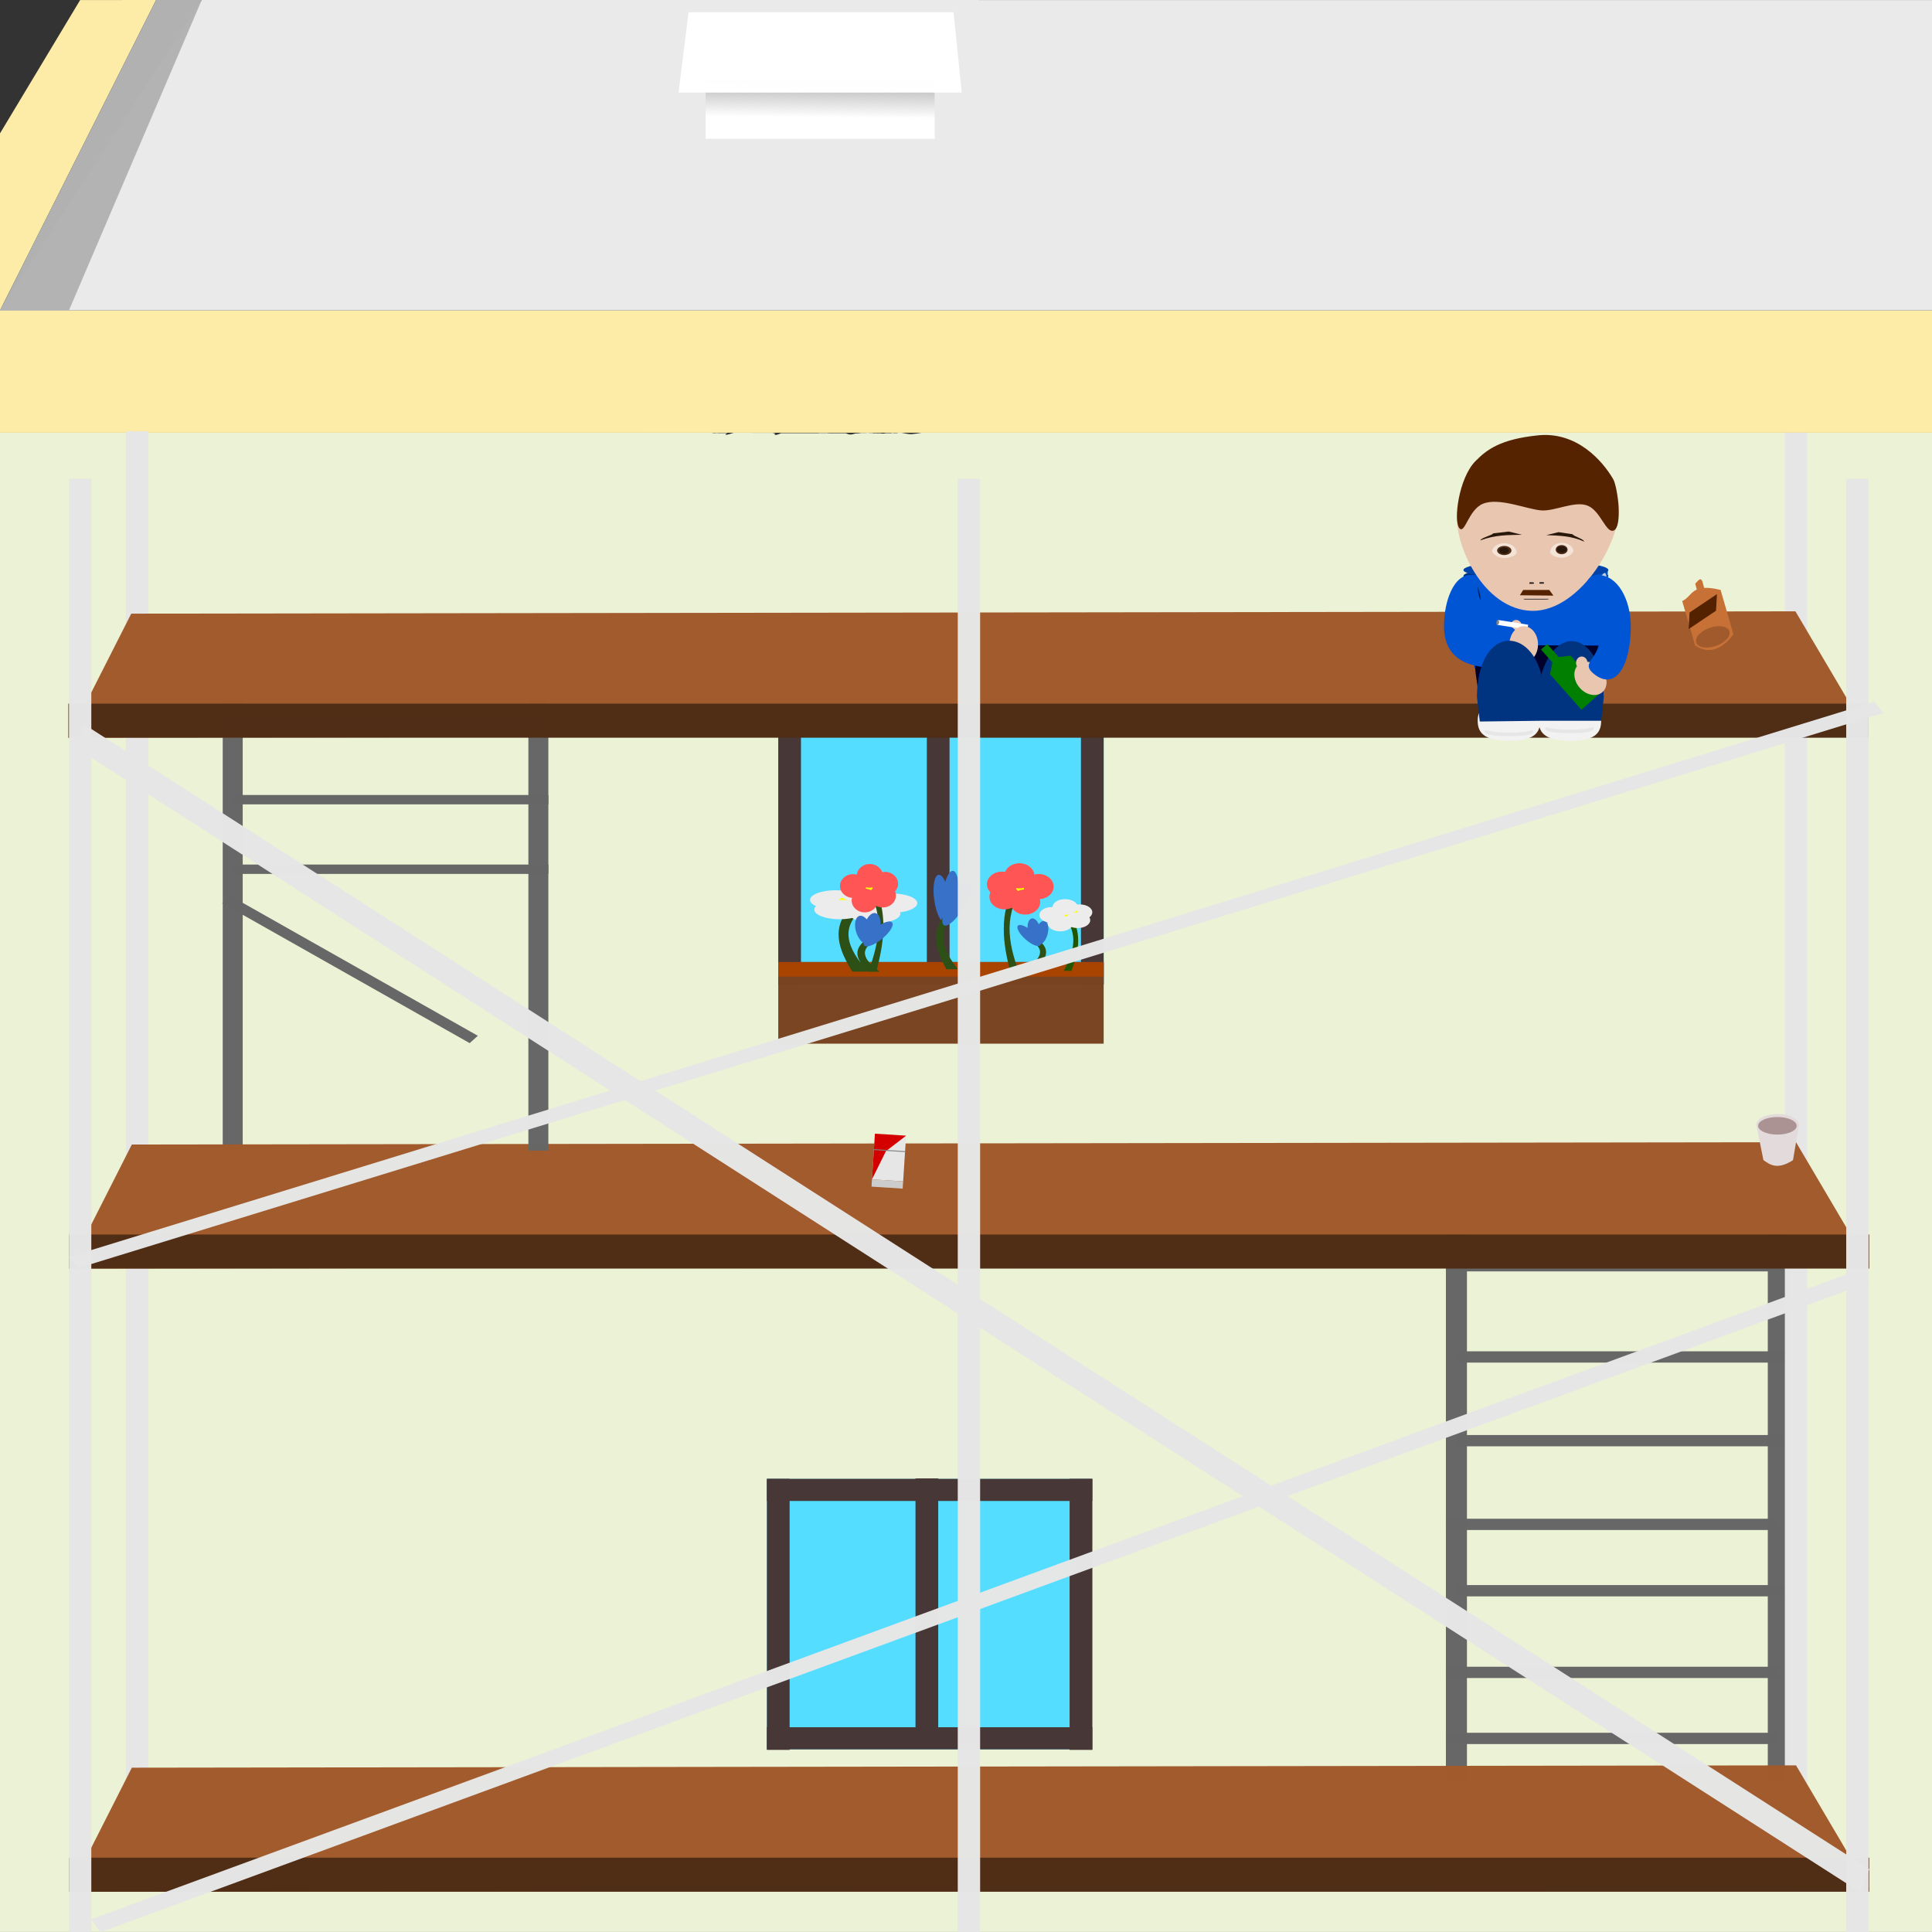 <?xml version="1.0" encoding="UTF-8" standalone="no"?>
<!-- Created with Inkscape (http://www.inkscape.org/) -->

<svg
   width="500"
   height="500"
   viewBox="0 0 132.292 132.292"
   version="1.1"
   id="svg21759"
   inkscape:version="1.2 (dc2aedaf03, 2022-05-15)"
   sodipodi:docname="lvl 6_3.svg"
   inkscape:export-filename="..\Level\level_6_3_sans_carton.png"
   inkscape:export-xdpi="96"
   inkscape:export-ydpi="96"
   xmlns:inkscape="http://www.inkscape.org/namespaces/inkscape"
   xmlns:sodipodi="http://sodipodi.sourceforge.net/DTD/sodipodi-0.dtd"
   xmlns:xlink="http://www.w3.org/1999/xlink"
   xmlns="http://www.w3.org/2000/svg"
   xmlns:svg="http://www.w3.org/2000/svg">
  <rect x="0" y="0" width="132.292" height="132.292" fill="#333333" stroke="none"/>
  <sodipodi:namedview
     id="namedview21761"
     pagecolor="#ffffff"
     bordercolor="#666666"
     borderopacity="1.0"
     inkscape:showpageshadow="2"
     inkscape:pageopacity="0.0"
     inkscape:pagecheckerboard="0"
     inkscape:deskcolor="#d1d1d1"
     inkscape:document-units="mm"
     showgrid="false"
     inkscape:zoom="1.0582793"
     inkscape:cx="130.87282"
     inkscape:cy="326.47335"
     inkscape:window-width="1920"
     inkscape:window-height="1001"
     inkscape:window-x="-9"
     inkscape:window-y="-9"
     inkscape:window-maximized="1"
     inkscape:current-layer="layer1" />
  <defs
     id="defs21756">
    <linearGradient
       inkscape:collect="always"
       id="linearGradient24085">
      <stop
         style="stop-color:#b3b3b3;stop-opacity:1;"
         offset="0"
         id="stop24081" />
      <stop
         style="stop-color:#b3b3b3;stop-opacity:0;"
         offset="1"
         id="stop24083" />
    </linearGradient>
    <linearGradient
       inkscape:collect="always"
       xlink:href="#linearGradient3745"
       id="linearGradient3747"
       x1="132.71"
       y1="47.006"
       x2="127.665"
       y2="47.053"
       gradientUnits="userSpaceOnUse" />
    <linearGradient
       inkscape:collect="always"
       id="linearGradient3745">
      <stop
         style="stop-color:#666666;stop-opacity:1;"
         offset="0"
         id="stop3741" />
      <stop
         style="stop-color:#666666;stop-opacity:0;"
         offset="1"
         id="stop3743" />
    </linearGradient>
    <inkscape:path-effect
       effect="simplify"
       id="path-effect4163"
       is_visible="true"
       lpeversion="1"
       steps="1"
       threshold="0.003"
       smooth_angles="0"
       helper_size="0"
       simplify_individual_paths="false"
       simplify_just_coalesce="false"
       step="1" />
    <inkscape:path-effect
       effect="powerstroke"
       id="path-effect4165"
       is_visible="true"
       lpeversion="1"
       offset_points="4.895,1.984"
       not_jump="true"
       sort_points="true"
       interpolator_type="CentripetalCatmullRom"
       interpolator_beta="0.75"
       start_linecap_type="round"
       linejoin_type="spiro"
       miter_limit="4"
       scale_width="1"
       end_linecap_type="round" />
    <inkscape:path-effect
       effect="simplify"
       id="path-effect4177"
       is_visible="true"
       lpeversion="1"
       steps="1"
       threshold="0.003"
       smooth_angles="0"
       helper_size="0"
       simplify_individual_paths="false"
       simplify_just_coalesce="false"
       step="1" />
    <inkscape:path-effect
       effect="powerstroke"
       id="path-effect4179"
       is_visible="true"
       lpeversion="1"
       offset_points="3.75,0.463"
       not_jump="true"
       sort_points="true"
       interpolator_type="CentripetalCatmullRom"
       interpolator_beta="0.75"
       start_linecap_type="round"
       linejoin_type="spiro"
       miter_limit="4"
       scale_width="1"
       end_linecap_type="round" />
    <inkscape:path-effect
       effect="simplify"
       id="path-effect4184"
       is_visible="true"
       lpeversion="1"
       steps="1"
       threshold="0.003"
       smooth_angles="0"
       helper_size="0"
       simplify_individual_paths="false"
       simplify_just_coalesce="false"
       step="1" />
    <inkscape:path-effect
       effect="powerstroke"
       id="path-effect4186"
       is_visible="true"
       lpeversion="1"
       offset_points="2.345,0.463"
       not_jump="true"
       sort_points="true"
       interpolator_type="CentripetalCatmullRom"
       interpolator_beta="0.75"
       start_linecap_type="round"
       linejoin_type="spiro"
       miter_limit="4"
       scale_width="1"
       end_linecap_type="round" />
    <inkscape:path-effect
       effect="simplify"
       id="path-effect4191"
       is_visible="true"
       lpeversion="1"
       steps="1"
       threshold="0.003"
       smooth_angles="0"
       helper_size="0"
       simplify_individual_paths="false"
       simplify_just_coalesce="false"
       step="1" />
    <inkscape:path-effect
       effect="powerstroke"
       id="path-effect4193"
       is_visible="true"
       lpeversion="1"
       offset_points="1.5,0.463"
       not_jump="true"
       sort_points="true"
       interpolator_type="CentripetalCatmullRom"
       interpolator_beta="0.75"
       start_linecap_type="round"
       linejoin_type="spiro"
       miter_limit="4"
       scale_width="1"
       end_linecap_type="round" />
    <inkscape:path-effect
       effect="simplify"
       id="path-effect4198"
       is_visible="true"
       lpeversion="1"
       steps="1"
       threshold="0.003"
       smooth_angles="0"
       helper_size="0"
       simplify_individual_paths="false"
       simplify_just_coalesce="false"
       step="1" />
    <inkscape:path-effect
       effect="powerstroke"
       id="path-effect4200"
       is_visible="true"
       lpeversion="1"
       offset_points="2.057,0.463"
       not_jump="true"
       sort_points="true"
       interpolator_type="CentripetalCatmullRom"
       interpolator_beta="0.75"
       start_linecap_type="round"
       linejoin_type="spiro"
       miter_limit="4"
       scale_width="1"
       end_linecap_type="round" />
    <inkscape:path-effect
       effect="simplify"
       id="path-effect4205"
       is_visible="true"
       lpeversion="1"
       steps="1"
       threshold="0.003"
       smooth_angles="0"
       helper_size="0"
       simplify_individual_paths="false"
       simplify_just_coalesce="false"
       step="1" />
    <inkscape:path-effect
       effect="powerstroke"
       id="path-effect4207"
       is_visible="true"
       lpeversion="1"
       offset_points="2.114,0.463"
       not_jump="true"
       sort_points="true"
       interpolator_type="CentripetalCatmullRom"
       interpolator_beta="0.75"
       start_linecap_type="round"
       linejoin_type="spiro"
       miter_limit="4"
       scale_width="1"
       end_linecap_type="round" />
    <inkscape:path-effect
       effect="simplify"
       id="path-effect4212"
       is_visible="true"
       lpeversion="1"
       steps="1"
       threshold="0.003"
       smooth_angles="0"
       helper_size="0"
       simplify_individual_paths="false"
       simplify_just_coalesce="false"
       step="1" />
    <inkscape:path-effect
       effect="powerstroke"
       id="path-effect4214"
       is_visible="true"
       lpeversion="1"
       offset_points="1.628,0.463"
       not_jump="true"
       sort_points="true"
       interpolator_type="CentripetalCatmullRom"
       interpolator_beta="0.75"
       start_linecap_type="round"
       linejoin_type="spiro"
       miter_limit="4"
       scale_width="1"
       end_linecap_type="round" />
    <linearGradient
       inkscape:collect="always"
       xlink:href="#linearGradient24085"
       id="linearGradient24087"
       x1="56.159"
       y1="5.5"
       x2="56.129"
       y2="8.044"
       gradientUnits="userSpaceOnUse" />
    <linearGradient
       id="linearGradient30465"
       inkscape:swatch="solid">
      <stop
         style="stop-color:#000000;stop-opacity:1;"
         offset="0"
         id="stop30463" />
    </linearGradient>
  </defs>
  <g
     inkscape:label="Calque 1"
     inkscape:groupmode="layer"
     id="layer1">
    <path
       id="rect25261"
       style="opacity:0.99;fill:#eef4d7;fill-opacity:1;stroke-width:0.265"
       d="M 1.1565764e-4,29.631 V 132.288 H 132.292 V 29.631 H 63.253 c -0.02,0.004 -0.04,0.008 -0.061,0.007 -0.012,-2.71e-4 0.002,-0.003 0.019,-0.007 h -0.093 c -0.238,0.04 -0.475,0.081 -0.716,0.1 -0.126,0.01 -0.495,-0.062 -0.63,-0.09 -0.019,-0.004 -0.032,-0.007 -0.046,-0.011 h -0.223 c -0.022,0.015 -0.056,0.025 -0.103,0.025 h -0.002 c -0.023,7e-6 -0.047,3.7e-5 -0.07,0 -0.014,-1.6e-5 -0.027,-5.5e-5 -0.041,0 -0.013,-10e-5 -0.026,2.04e-4 -0.039,-4.08e-4 -9.79e-4,2.4e-4 -0.002,5.81e-4 -0.004,7.9e-4 -0.02,0.002 -0.052,0.003 -0.071,-0.003 -0.01,-0.003 -0.018,-0.007 -0.027,-0.011 h -5.09e-4 c -0.002,1.6e-5 -0.004,-1.33e-4 -0.005,0 -0.012,6.3e-5 -0.024,7.6e-5 -0.036,0 -0.002,2.53e-4 -0.003,5.84e-4 -0.005,7.9e-4 0.008,8.6e-5 -2e-5,4.03e-4 -0.009,4.08e-4 -9.21e-4,2.49e-4 -0.002,5.93e-4 -0.003,7.9e-4 -0.006,0.002 -0.015,0.002 -0.024,0.003 -0.002,0.001 -0.005,0.003 -0.007,0.004 -0.05,0.017 -0.033,0.012 -0.089,0.009 -9.8e-4,-5e-5 -0.003,2.5e-4 -0.005,4.08e-4 -0.002,2.55e-4 -0.004,6.54e-4 -0.006,7.9e-4 h -5.09e-4 c -0.014,0.001 -0.028,-7.8e-5 -0.043,0 -0.014,9.3e-5 -0.028,4.14e-4 -0.042,4.08e-4 h -0.057 c -0.013,-1e-6 -0.026,0 -0.038,0 h -0.067 -0.062 c -0.004,0 -0.003,8e-6 -0.004,0 9.8e-4,9.4e-5 0.003,2.06e-4 0.003,4.08e-4 0,3.18e-4 -0.002,5.35e-4 -0.003,7.9e-4 -9.79e-4,3.05e-4 -0.009,0.003 -0.01,0.004 -0.021,0.008 -0.041,0.01 -0.063,0.01 -0.002,6.14e-4 -0.003,0.001 -0.005,0.002 -0.019,0.007 -0.039,0.011 -0.061,0.012 -0.008,2.72e-4 -0.018,-0.001 -0.026,-0.002 -0.004,0.001 -0.009,7.52e-4 -0.014,7.9e-4 -0.01,1.41e-4 -0.02,0.001 -0.03,4.07e-4 -0.011,-7.89e-4 -0.022,-0.003 -0.032,-0.004 -0.005,-9.48e-4 -0.009,-0.002 -0.013,-0.003 9.79e-4,1.73e-4 0.002,3.4e-4 0.004,4.08e-4 0.002,9.2e-5 0.005,-1.2e-5 0.008,0 -0.007,-6.4e-4 -0.013,-0.001 -0.017,-0.002 0.002,3.49e-4 0.003,8.69e-4 0.005,0.001 -0.002,-2.47e-4 -0.003,-5.44e-4 -0.005,-7.9e-4 v -4.08e-4 h -5.09e-4 c -0.022,-0.001 -0.02,-6.75e-4 -0.029,-0.003 -0.002,-4.25e-4 -0.005,-7.9e-4 -0.007,-0.001 -9.79e-4,-3.16e-4 -0.002,-1.92e-4 -0.004,-7.89e-4 -0.008,-0.002 -0.016,-0.003 -0.024,-0.005 h -5e-4 c -0.016,0.001 -0.032,1.01e-4 -0.048,-4.08e-4 -0.017,-0.001 -0.034,-5.11e-4 -0.052,-4.08e-4 -0.019,-1.9e-5 -0.038,-1.5e-5 -0.057,0 -0.015,2.2e-5 -0.031,2e-6 -0.046,0 h -0.038 c -0.017,0.002 -0.032,-0.005 -0.049,-0.006 -0.01,-9.47e-4 -0.025,6.81e-4 -0.035,0.001 -0.016,6.9e-4 -0.033,4.05e-4 -0.05,4.09e-4 -0.017,1.01e-4 -0.033,1.3e-5 -0.05,0 -0.022,-1e-5 -0.045,0 -0.067,0 -0.01,-0.002 -0.02,-0.004 -0.03,-0.005 -0.002,9e-5 -9.79e-4,1.4e-5 -0.007,4.08e-4 -0.103,-0.015 -0.016,9.48e-4 -0.074,-0.016 -0.002,-6.26e-4 -0.005,-1.65e-4 -0.007,-4.09e-4 -0.003,-3.15e-4 -0.006,-0.001 -0.009,-0.001 -9.79e-4,2.3e-5 0.005,0.001 0.004,0.001 -0.005,9.48e-4 -0.011,4.78e-4 -0.017,7.9e-4 -0.032,0.003 -0.063,0.002 -0.095,0.001 -0.023,4.28e-4 -0.037,2.82e-4 -0.057,-0.004 -0.06,-9.48e-4 -0.125,-0.006 -0.198,-0.012 h -0.014 c 0.017,0.004 0.035,0.007 0.052,0.011 -0.063,0.004 -0.126,0.002 -0.189,0.002 -0.072,-3.54e-4 -0.144,-1.03e-4 -0.217,0 -0.043,0.01 -0.151,0.026 -0.183,0.029 -0.044,0.005 -0.087,0.005 -0.13,0.003 -0.045,0.007 -0.09,0.013 -0.135,0.018 -0.157,0.059 -0.235,0.067 -0.4,0.051 -0.086,-0.009 -0.066,-0.006 -0.216,-0.055 -0.019,-0.006 -0.043,-0.019 -0.053,-0.025 h -0.068 -0.051 -0.071 -0.071 -0.058 -0.069 -0.055 -0.097 -0.088 -0.05 c -0.026,0 -0.052,-2e-6 -0.077,0 -0.033,5e-6 -0.067,3.3e-5 -0.101,0 -0.026,-1e-6 -0.053,1.93e-4 -0.079,0 -0.022,-3.7e-4 -0.044,-5.5e-4 -0.066,0.001 -0.025,-2.13e-4 -0.025,2.96e-4 -0.054,-0.002 -0.003,-2.9e-4 -0.021,-0.004 -0.024,-0.004 -0.002,1.3e-5 -0.004,2.24e-4 -0.006,4.08e-4 -0.023,0.002 -0.052,0.007 -0.074,4.09e-4 -0.004,-0.001 -0.013,-0.005 -0.022,-0.009 h -4.99e-4 -0.071 -0.075 -0.068 -0.068 -0.035 -0.026 -0.05 -0.052 c -0.012,2e-6 -0.023,2.6e-5 -0.035,0 -0.018,0 -0.035,1.23e-4 -0.053,0 -0.009,-1.66e-4 -0.019,7e-5 -0.032,4.08e-4 -0.012,-0.002 -0.013,-0.002 -0.02,-0.003 -9.79e-4,5.31e-4 -0.003,0.001 -0.004,0.002 -0.016,0.004 -0.032,0.008 -0.048,0.011 -0.003,4.54e-4 -0.005,0 -0.008,0 h -0.033 -0.091 -0.081 -0.111 -0.062 -0.037 -0.08 -0.066 -0.051 -0.053 -0.056 -0.047 -0.028 -0.066 -0.064 -0.061 -0.054 -0.07 -0.069 -0.098 -0.052 -0.054 -0.059 -0.042 -0.109 -0.069 -0.055 -0.137 -0.107 -0.075 -0.06 -0.063 -0.061 -0.079 -0.081 -0.059 -0.042 -0.024 -0.035 c -0.3,0.138 -0.505,0.182 -0.424,0 -0.005,-5.5e-5 -0.009,-1.55e-4 -0.014,-4.09e-4 -0.004,-3.1e-5 -0.008,-5.93e-4 -0.012,-4.08e-4 -0.021,9.48e-4 0.019,0.002 -0.027,0.002 -0.024,3.97e-4 -0.027,-8.68e-4 -0.049,-0.004 -0.041,-0.012 -0.04,-0.013 -0.053,-0.021 h -0.048 -0.055 -0.088 -0.054 -0.063 -0.101 -0.052 -0.066 -0.064 -0.085 -0.049 -0.077 -0.067 -0.059 -0.069 -0.076 c -0.02,-1e-6 -0.04,-5e-6 -0.06,0 -0.021,2e-6 -0.042,6e-6 -0.064,0 -0.032,3.8e-5 -0.065,3.52e-4 -0.097,0 -0.019,-1.02e-4 -0.038,-9.48e-4 -0.057,0 -0.006,2.65e-4 -0.011,0.001 -0.017,0.001 -0.009,-6.3e-5 -0.018,-0.001 -0.027,-0.002 -0.002,-2.73e-4 -0.016,-0.002 -0.018,-0.003 -4.99e-4,-1.63e-4 10e-6,-0.001 -5.09e-4,-0.001 -0.009,-0.001 -0.018,8.69e-4 -0.027,0 h -0.052 -0.08 -0.073 -0.095 -0.069 -0.066 -0.064 -0.04 -0.052 -0.05 -0.113 -0.075 -0.088 -0.069 -0.07 -0.039 -0.051 -0.072 -0.006 c -0.422,0.143 -0.755,0.221 -0.437,0.004 -0.003,6e-4 -0.005,0.001 -0.008,0.002 -0.01,7.56e-4 -0.019,9.48e-4 -0.029,0.001 h -5.09e-4 c -0.004,1.19e-4 -0.008,2.47e-4 -0.011,4.08e-4 0.004,7.8e-5 0.007,0.002 0.01,4.08e-4 -9.8e-4,8.69e-4 -0.003,0.002 -0.004,0.002 -0.017,0.004 -0.034,0.009 -0.051,0.012 -0.003,6.4e-4 -0.007,0 -0.01,0 h -0.039 -0.073 -0.042 -0.036 -0.072 c -0.028,2e-6 -0.055,1.6e-5 -0.082,0 -0.027,-1.1e-5 -0.053,4.8e-5 -0.08,0 -0.005,-1.61e-4 -0.011,-2.38e-4 -0.016,-4.08e-4 v 4.08e-4 c -0.013,9.1e-5 -0.025,5.97e-4 -0.038,7.9e-4 -0.007,1.02e-4 -0.031,6.69e-4 -0.038,-4.09e-4 -0.005,-7.9e-4 -0.01,-0.002 -0.015,-0.003 -0.002,1.5e-4 -0.004,2.46e-4 -0.005,4.08e-4 -0.011,-0.001 -0.023,-0.002 -0.033,-0.004 -0.024,-0.005 -0.03,-0.007 -0.028,-0.008 -0.003,7.89e-4 -0.006,0.002 -0.009,0.002 -0.019,0.003 -0.026,0.003 -0.036,0.002 -0.017,0.005 -0.035,0.007 -0.051,0.01 -0.018,-2.7e-5 -0.036,1.2e-4 -0.054,0 -0.021,-2.59e-4 -0.042,-2.86e-4 -0.063,4.08e-4 -0.013,-4.9e-5 -0.028,-0.002 -0.035,-0.002 -0.01,-6.56e-4 -0.018,-6.29e-4 -0.028,-0.002 -0.008,-7.89e-4 -0.014,-0.002 -0.022,-0.004 -0.012,-0.002 -0.024,-0.005 -0.035,-0.007 -0.006,-0.001 -0.009,-0.002 -0.009,-0.003 -9.79e-4,-4.5e-5 -0.002,-2.92e-4 -0.004,-4.08e-4 -0.013,-0.001 -0.019,-0.003 -0.026,-0.006 -0.002,-3.92e-4 -0.003,-0.001 -0.005,-0.002 2.94e-4,-1.14e-4 10e-6,-2.9e-4 -3.53e-4,-4.08e-4 z m 48.77,0 c -0.003,7.56e-4 -0.006,0.001 -0.009,0.002 0.007,2.97e-4 0.011,-3.09e-4 0.016,-0.002 z m 0.031,0.006 5e-4,4.08e-4 c -0.003,6.1e-5 -0.016,7.19e-4 -0.019,7.9e-4 -0.006,8.6e-5 -0.013,8.69e-4 -0.019,7.9e-4 0.007,-4.56e-4 0.026,-1.81e-4 0.043,-0.002 -0.002,-4.9e-5 -0.005,-4.07e-4 -0.006,-4.09e-4 z m 12.333,0 c -9.8e-4,2.7e-4 -0.002,5.57e-4 -0.003,7.89e-4 0.007,0.004 0.014,0.006 0.008,0.002 8.13e-4,8.9e-5 9.79e-4,-8.5e-5 0.002,0 -0.002,-8.69e-4 -0.004,-0.002 -0.006,-0.002 z m -12.017,0.003 c -9.79e-4,2.9e-4 -0.003,4.72e-4 -0.002,4.08e-4 -0.002,3.44e-4 -0.004,7.9e-4 -0.006,0.001 9.8e-4,-3.5e-5 0.003,-6.9e-5 0.005,0 0.002,-2.27e-4 0.003,-6.61e-4 0.004,-0.002 -1.96e-4,3.8e-5 -8.33e-4,-3e-5 -9.8e-4,0 z m 6.985,0.002 c -0.004,0.002 -0.008,0.004 -0.012,0.005 0.005,-7.04e-4 0.01,-0.002 0.012,-0.005 z m -0.042,0.002 c 0.002,6.37e-4 0.008,0.002 0.017,0.005 0.002,-5.64e-4 0.004,-5.18e-4 0.006,-7.9e-4 -0.008,-0.001 -0.021,-0.004 -0.023,-0.004 z m -6.924,0.002 c -0.008,-0.001 0.013,0.006 0.021,0.006 0.002,1.68e-4 0.005,1.75e-4 0.007,0 -0.01,-0.002 -0.019,-0.005 -0.028,-0.006 z m 8.721,0.02 c 0.028,0.011 0.053,0.026 0.083,0.033 0.051,0.011 0.206,0.036 0.158,0.017 -0.06,-0.024 -0.125,-0.035 -0.189,-0.05 h -0.038 z"
       inkscape:export-filename="..\Level\level_6_3.png"
       inkscape:export-xdpi="96"
       inkscape:export-ydpi="96" />
    <rect
       style="opacity:0.99;fill:#666666;fill-opacity:1;stroke-width:0.1"
       id="rect24939"
       width="1.368"
       height="31.018"
       x="15.251"
       y="47.769" />
    <rect
       style="opacity:0.99;fill:#ffeeaa;stroke-width:0.1;fill-opacity:1"
       id="rect22751"
       width="132.292"
       height="8.379"
       x="0"
       y="21.251" />
    <path
       id="rect22751-4"
       style="opacity:0.99;fill:#ffeeaa;stroke-width:0.1"
       d="M 5.487,0.004 10.688,0 1.1565764e-4,21.251 0,9.134 Z"
       sodipodi:nodetypes="ccccc" />
    <rect
       style="opacity:0.99;fill:#666666;fill-opacity:1;stroke-width:0.1"
       id="rect24939-2"
       width="1.441"
       height="37.327"
       x="99.007"
       y="84.508" />
    <rect
       style="opacity:0.99;fill:#666666;fill-opacity:1;stroke-width:0.1"
       id="rect24939-7-3"
       width="1.441"
       height="37.327"
       x="121.048"
       y="84.508" />
    <rect
       style="opacity:0.99;fill:#666666;fill-opacity:1;stroke-width:0.1"
       id="rect25015-8"
       width="22.762"
       height="0.773"
       x="99.007"
       y="86.284" />
    <rect
       style="opacity:0.99;fill:#666666;fill-opacity:1;stroke-width:0.1"
       id="rect25015-2-6"
       width="22.762"
       height="0.773"
       x="99.727"
       y="92.53" />
    <rect
       style="opacity:0.99;fill:#666666;fill-opacity:1;stroke-width:0.1"
       id="rect25015-2-5-5"
       width="22.762"
       height="0.773"
       x="99.727"
       y="98.262" />
    <rect
       style="opacity:0.99;fill:#666666;fill-opacity:1;stroke-width:0.1"
       id="rect25015-2-5-3-5"
       width="22.762"
       height="0.773"
       x="99.007"
       y="103.994" />
    <rect
       style="opacity:0.99;fill:#666666;fill-opacity:1;stroke-width:0.1"
       id="rect25015-2-5-3-7-72"
       width="22.762"
       height="0.773"
       x="99.727"
       y="108.537" />
    <rect
       style="opacity:0.99;fill:#666666;fill-opacity:1;stroke-width:0.1"
       id="rect25015-2-5-3-7-7-50"
       width="22.762"
       height="0.773"
       x="99.007"
       y="114.129" />
    <rect
       style="opacity:0.99;fill:#666666;fill-opacity:1;stroke-width:0.1"
       id="rect25015-2-5-3-7-7-5-5"
       width="22.762"
       height="0.773"
       x="99.007"
       y="118.65" />
    <rect
       style="fill:#55ddff;stroke-width:0.265"
       id="rect1498-72-4-8-5"
       width="22.282"
       height="18.524"
       x="53.291"
       y="48.867" />
    <rect
       style="fill:#483737;stroke-width:0.265"
       id="rect1500-9-8-6-4"
       width="1.555"
       height="18.514"
       x="63.465"
       y="48.838" />
    <rect
       style="fill:#483737;stroke-width:0.265"
       id="rect1500-1-8-2-2-3"
       width="1.555"
       height="18.559"
       x="74.018"
       y="48.867" />
    <rect
       style="fill:#483737;stroke-width:0.265"
       id="rect1500-1-26-8-8-4-5"
       width="22.282"
       height="1.515"
       x="53.291"
       y="48.867" />
    <rect
       style="fill:#483737;stroke-width:0.265"
       id="rect1500-1-26-5-6-1-0-4"
       width="22.282"
       height="1.515"
       x="53.291"
       y="65.876" />
    <rect
       style="fill:#483737;stroke-width:0.265"
       id="rect1500-1-2-3-3-7-3"
       width="1.555"
       height="18.559"
       x="53.291"
       y="48.867" />
    <ellipse
       style="fill:#3771c8;stroke-width:0.265"
       id="path9262"
       cx="55.526"
       cy="69.738"
       rx="0.529"
       ry="1.654"
       transform="rotate(-7.815)" />
    <rect
       style="opacity:0.99;fill:#784421;fill-opacity:1;stroke-width:0.1"
       id="rect28369"
       width="22.282"
       height="5.589"
       x="53.291"
       y="65.876" />
    <rect
       style="opacity:0.99;fill:#aa4400;fill-opacity:1;stroke-width:0.1"
       id="rect28369-5"
       width="22.282"
       height="0.995"
       x="53.291"
       y="65.876" />
    <path
       id="rect8122"
       style="fill:#225500;stroke-width:0.265"
       d="m 73.363,62.739 h -0.525 c 1.047,1.192 0.688,2.456 0,3.738 h 0.525 c 0.466,-1.235 0.76,-2.473 0,-3.738 z"
       sodipodi:nodetypes="ccccc" />
    <path
       id="rect8122-5-9-3"
       style="fill:#2d5016;stroke-width:0.265"
       d="m 71.054,64.34 h -0.649 c 1.294,0.615 0.85,1.267 0,1.928 h 0.649 c 0.576,-0.637 0.94,-1.276 0,-1.928 z"
       sodipodi:nodetypes="ccccc" />
    <path
       id="rect8122-5-9"
       style="fill:#2d5016;stroke-width:0.265"
       d="m 64.797,62.504 h 0.785 c -1.565,1.231 -1.028,2.536 0,3.859 h -0.785 c -0.696,-1.275 -1.137,-2.554 0,-3.859 z"
       sodipodi:nodetypes="ccccc" />
    <ellipse
       style="fill:#3771c8;stroke-width:0.265"
       id="path9262-0"
       cx="70.984"
       cy="54.337"
       rx="0.529"
       ry="1.654"
       transform="rotate(5.838)" />
    <path
       id="rect8122-7"
       style="fill:#2d5016;stroke-width:0.265"
       d="m 58.366,61.952 h 1.063 c -2.118,1.46 -1.392,3.01 0,4.579 h -1.063 c -0.943,-1.513 -1.538,-3.03 0,-4.579 z"
       sodipodi:nodetypes="ccccc" />
    <ellipse
       style="fill:#ececec;stroke-width:0.265"
       id="path7904-06"
       cx="57.206"
       cy="61.621"
       rx="1.739"
       ry="0.662" />
    <ellipse
       style="fill:#ffff00;stroke-width:0.265"
       id="path7904-7-9"
       cx="59.042"
       cy="61.87"
       rx="1.739"
       ry="0.662" />
    <ellipse
       style="fill:#ececec;stroke-width:0.265"
       id="path7904-3-1"
       cx="59.236"
       cy="61.18"
       rx="1.739"
       ry="0.662" />
    <ellipse
       style="fill:#ececec;stroke-width:0.265"
       id="path7904-32-8"
       cx="61.071"
       cy="61.842"
       rx="1.739"
       ry="0.662" />
    <ellipse
       style="fill:#ececec;stroke-width:0.265"
       id="path7904-5-6"
       cx="59.912"
       cy="62.559"
       rx="1.739"
       ry="0.662" />
    <ellipse
       style="fill:#ececec;stroke-width:0.265"
       id="path7904-4-5"
       cx="57.496"
       cy="62.283"
       rx="1.739"
       ry="0.662" />
    <path
       id="rect8122-5-6-8"
       style="fill:#2d5016;stroke-width:0.265"
       d="m 60.005,60.92 h -0.546 c 1.088,1.79 0.715,3.688 0,5.612 h 0.546 c 0.484,-1.854 0.79,-3.714 0,-5.612 z"
       sodipodi:nodetypes="ccccc" />
    <ellipse
       style="fill:#ffff00;stroke-width:0.265"
       id="path7904-7-2-3-0"
       cx="-59.658"
       cy="60.819"
       rx="0.894"
       ry="0.811"
       transform="scale(-1,1)" />
    <ellipse
       style="fill:#ff5555;stroke-width:0.265"
       id="path7904-0-4-9"
       cx="-60.601"
       cy="60.514"
       rx="0.894"
       ry="0.811"
       transform="scale(-1,1)" />
    <ellipse
       style="fill:#ff5555;stroke-width:0.265"
       id="path7904-3-4-7-8"
       cx="-59.558"
       cy="59.973"
       rx="0.894"
       ry="0.811"
       transform="scale(-1,1)" />
    <ellipse
       style="fill:#ff5555;stroke-width:0.265"
       id="path7904-32-6-7-4"
       cx="-58.41"
       cy="60.668"
       rx="0.894"
       ry="0.811"
       transform="scale(-1,1)" />
    <ellipse
       style="fill:#ff5555;stroke-width:0.265"
       id="path7904-5-8-6-8"
       cx="-59.211"
       cy="61.664"
       rx="0.894"
       ry="0.811"
       transform="scale(-1,1)" />
    <ellipse
       style="fill:#ff5555;stroke-width:0.265"
       id="path7904-4-4-3-7"
       cx="-60.452"
       cy="61.326"
       rx="0.894"
       ry="0.811"
       transform="scale(-1,1)" />
    <path
       id="rect8122-5-9-6-3"
       style="fill:#2d5016;stroke-width:0.265"
       d="m 59.429,64.256 h 0.811 c -1.617,0.726 -1.062,1.496 0,2.276 h -0.811 c -0.719,-0.752 -1.174,-1.506 0,-2.276 z"
       sodipodi:nodetypes="ccccc" />
    <ellipse
       style="fill:#3771c8;stroke-width:0.266"
       id="path9262-19-5"
       cx="43.129"
       cy="68.967"
       rx="0.543"
       ry="0.994"
       transform="matrix(0.997,-0.078,0.234,0.972,0,0)" />
    <ellipse
       style="fill:#3771c8;stroke-width:0.266"
       id="path9262-0-1-4"
       cx="70.491"
       cy="60.367"
       rx="0.545"
       ry="0.986"
       transform="matrix(0.998,0.058,-0.176,0.984,0,0)" />
    <ellipse
       style="fill:#3771c8;stroke-width:0.281"
       id="path9262-1-9-0"
       cx="98.938"
       cy="46.223"
       rx="0.496"
       ry="1.213"
       transform="matrix(0.946,0.324,-0.724,0.69,0,0)" />
    <rect
       style="fill:#55ddff;stroke-width:0.265"
       id="rect1498-72-4-8-5-4"
       width="22.282"
       height="18.524"
       x="52.514"
       y="101.263" />
    <rect
       style="fill:#483737;stroke-width:0.265"
       id="rect1500-9-8-6-4-5"
       width="1.555"
       height="18.514"
       x="62.688"
       y="101.234" />
    <rect
       style="fill:#483737;stroke-width:0.265"
       id="rect1500-1-8-2-2-3-6"
       width="1.555"
       height="18.559"
       x="73.241"
       y="101.263" />
    <rect
       style="fill:#483737;stroke-width:0.265"
       id="rect1500-1-26-8-8-4-5-0"
       width="22.282"
       height="1.515"
       x="52.514"
       y="101.263" />
    <rect
       style="fill:#483737;stroke-width:0.265"
       id="rect1500-1-26-5-6-1-0-4-2"
       width="22.282"
       height="1.515"
       x="52.514"
       y="118.272" />
    <rect
       style="fill:#483737;stroke-width:0.265"
       id="rect1500-1-2-3-3-7-3-3"
       width="1.555"
       height="18.559"
       x="52.514"
       y="101.263" />
    <rect
       style="opacity:0.99;fill:url(#linearGradient3747);fill-opacity:1;stroke-width:0.1"
       id="rect3739"
       width="3.177"
       height="119.418"
       x="0"
       y="0.004" />
    <rect
       style="opacity:0.99;fill:#e6e6e6;fill-opacity:1;stroke-width:0.1"
       id="rect4570-1"
       width="1.531"
       height="97.672"
       x="8.621"
       y="29.532" />
    <rect
       style="opacity:0.99;fill:#e6e6e6;fill-opacity:1;stroke-width:0.1"
       id="rect4570-1-8"
       width="1.531"
       height="97.573"
       x="122.216"
       y="29.63" />
    <path
       id="rect4668"
       style="opacity:0.99;fill:#a05a2c;stroke-width:0.1"
       d="M 9.027,78.369 122.982,78.211 127.989,86.697 4.721,86.864 Z"
       sodipodi:nodetypes="ccccc" />
    <rect
       style="opacity:0.99;fill:#666666;fill-opacity:1;stroke-width:0.1"
       id="rect24939-7"
       width="1.368"
       height="31.018"
       x="36.18"
       y="47.769" />
    <path
       id="rect4668-2"
       style="opacity:0.99;fill:#a05a2c;stroke-width:0.1"
       d="M 8.987,42.019 122.941,41.86 127.949,50.347 4.681,50.514 Z"
       sodipodi:nodetypes="ccccc" />
    <rect
       style="opacity:0.99;fill:#666666;fill-opacity:1;stroke-width:0.1"
       id="rect25015"
       width="21.614"
       height="0.642"
       x="15.251"
       y="49.245" />
    <rect
       style="opacity:0.99;fill:#502d16;fill-opacity:1;stroke-width:0.1"
       id="rect4819-3"
       width="123.268"
       height="2.333"
       x="4.681"
       y="48.181" />
    <rect
       style="opacity:0.99;fill:#666666;fill-opacity:1;stroke-width:0.1"
       id="rect25015-2"
       width="21.614"
       height="0.642"
       x="15.935"
       y="54.436" />
    <path
       id="rect4668-8"
       style="opacity:0.99;fill:#a05a2c;stroke-width:0.1"
       d="m 9.027,121.041 113.955,-0.159 5.007,8.487 -123.268,0.167 z"
       sodipodi:nodetypes="ccccc" />
    <rect
       style="opacity:0.99;fill:#502d16;fill-opacity:1;stroke-width:0.1"
       id="rect4819-6"
       width="123.268"
       height="2.333"
       x="4.721"
       y="127.203" />
    <rect
       style="opacity:0.99;fill:#502d16;fill-opacity:1;stroke-width:0.1"
       id="rect4819"
       width="123.268"
       height="2.333"
       x="4.721"
       y="84.532" />
    <rect
       style="opacity:0.99;fill:#e6e6e6;fill-opacity:1;stroke-width:0.1"
       id="rect4570"
       width="1.531"
       height="99.508"
       x="4.721"
       y="32.783" />
    <ellipse
       style="fill:#3771c8;stroke-width:0.265"
       id="path9262-1"
       cx="88.011"
       cy="19.459"
       rx="0.529"
       ry="1.654"
       transform="rotate(30.937)" />
    <path
       id="rect4570-5"
       style="opacity:0.99;fill:#e6e6e6;fill-opacity:1;stroke-width:0.1"
       d="m 65.582,32.783 v 99.508 h 1.531 V 32.783 Z" />
    <rect
       style="opacity:0.99;fill:#e6e6e6;fill-opacity:1;stroke-width:0.102"
       id="rect4570-7"
       width="1.085"
       height="129.047"
       x="129.642"
       y="-56.999"
       transform="matrix(0.57,0.822,-0.939,0.345,0,0)" />
    <path
       id="rect8122-5"
       style="fill:#2d5016;stroke-width:0.265"
       d="m 69.289,60.975 h 0.627 c -1.25,1.898 -0.822,3.91 0,5.95 h -0.627 c -0.556,-1.965 -0.908,-3.937 0,-5.95 z"
       sodipodi:nodetypes="ccccc" />
    <ellipse
       style="fill:#ececec;stroke-width:0.265"
       id="path7904"
       cx="-73.936"
       cy="62.468"
       rx="0.859"
       ry="0.54"
       transform="scale(-1,1)" />
    <rect
       style="opacity:0.99;fill:#e6e6e6;fill-opacity:1;stroke-width:0.104"
       id="rect4570-7-1"
       width="0.989"
       height="129.296"
       x="90.581"
       y="-73.788"
       transform="matrix(0.638,0.77,-0.956,0.294,0,0)" />
    <ellipse
       style="fill:#ffff00;stroke-width:0.265"
       id="path7904-7"
       cx="-73.029"
       cy="62.671"
       rx="0.859"
       ry="0.54"
       transform="scale(-1,1)" />
    <ellipse
       style="fill:#3771c8;stroke-width:0.266"
       id="path9262-8"
       cx="-84.513"
       cy="58.322"
       rx="0.435"
       ry="0.839"
       transform="matrix(-0.997,-0.083,-0.222,0.975,0,0)" />
    <rect
       style="opacity:0.99;fill:#666666;fill-opacity:1;stroke-width:0.1"
       id="rect25015-2-5"
       width="21.614"
       height="0.642"
       x="15.935"
       y="59.199" />
    <rect
       style="opacity:0.99;fill:#666666;fill-opacity:1;stroke-width:0.103"
       id="rect25015-2-5-3"
       width="19.474"
       height="0.751"
       x="59.165"
       y="48.11"
       transform="matrix(0.87,0.492,-0.742,0.67,0,0)" />
    <ellipse
       style="fill:#ffff00;stroke-width:0.265"
       id="path7904-7-2"
       cx="69.688"
       cy="60.867"
       rx="1.027"
       ry="0.86" />
    <ellipse
       style="fill:#ececec;stroke-width:0.265"
       id="path7904-3"
       cx="-72.934"
       cy="62.108"
       rx="0.859"
       ry="0.54"
       transform="scale(-1,1)" />
    <rect
       style="opacity:0.99;fill:#e6e6e6;fill-opacity:1;stroke-width:0.101"
       id="rect4570-7-1-1-1-3"
       width="1.689"
       height="145.184"
       x="39.36"
       y="24.132"
       transform="matrix(-0.37,0.929,0.842,0.54,0,0)" />
    <ellipse
       style="fill:#ececec;stroke-width:0.265"
       id="path7904-32"
       cx="-72.027"
       cy="62.649"
       rx="0.859"
       ry="0.54"
       transform="scale(-1,1)" />
    <ellipse
       style="fill:#3771c8;stroke-width:0.265"
       id="path9262-0-1"
       cx="-59.522"
       cy="68.355"
       rx="0.436"
       ry="0.834"
       transform="matrix(-0.998,0.062,0.167,0.986,0,0)" />
    <ellipse
       style="fill:#ff5555;stroke-width:0.265"
       id="path7904-0"
       cx="68.605"
       cy="60.545"
       rx="1.027"
       ry="0.86" />
    <ellipse
       style="fill:#ff5555;stroke-width:0.265"
       id="path7904-3-4"
       cx="69.802"
       cy="59.971"
       rx="1.027"
       ry="0.86" />
    <ellipse
       style="fill:#ececec;stroke-width:0.265"
       id="path7904-5"
       cx="-72.6"
       cy="63.234"
       rx="0.859"
       ry="0.54"
       transform="scale(-1,1)" />
    <ellipse
       style="fill:#ff5555;stroke-width:0.265"
       id="path7904-32-6"
       cx="71.121"
       cy="60.708"
       rx="1.027"
       ry="0.86" />
    <ellipse
       style="fill:#ececec;stroke-width:0.265"
       id="path7904-4"
       cx="-73.793"
       cy="63.009"
       rx="0.859"
       ry="0.54"
       transform="scale(-1,1)" />
    <ellipse
       style="fill:#3771c8;stroke-width:0.278"
       id="path9262-1-7"
       cx="-5.434"
       cy="92.831"
       rx="0.399"
       ry="0.998"
       transform="matrix(-0.94,0.341,0.704,0.71,0,0)" />
    <ellipse
       style="fill:#ff5555;stroke-width:0.265"
       id="path7904-5-8"
       cx="70.201"
       cy="61.764"
       rx="1.027"
       ry="0.86" />
    <ellipse
       style="fill:#ff5555;stroke-width:0.265"
       id="path7904-4-4"
       cx="68.776"
       cy="61.405"
       rx="1.027"
       ry="0.86" />
    <rect
       style="opacity:0.99;fill:#e6e6e6;fill-opacity:1;stroke-width:0.1"
       id="rect4570-6"
       width="1.531"
       height="99.508"
       x="126.418"
       y="32.783" />
    <path
       id="rect23444"
       style="opacity:0.99;fill:#ececec;stroke-width:0.1"
       d="M 13.813,0 132.292,0.004 V 21.251 H 0 Z"
       sodipodi:nodetypes="ccccc" />
    <path
       id="rect23522"
       style="opacity:0.99;fill:#b3b3b3;stroke-width:0.1"
       d="m 10.688,0 h 3.125 l -9.092,21.251 -4.721,0 z"
       sodipodi:nodetypes="ccccc" />
    <rect
       style="opacity:0.99;fill:#ffffff;fill-opacity:1;stroke-width:0.1"
       id="rect23580"
       width="15.688"
       height="4"
       x="48.315"
       y="5.5" />
    <rect
       style="opacity:0.99;fill:url(#linearGradient24087);fill-opacity:1;stroke-width:0.1"
       id="rect23580-4"
       width="15.688"
       height="4"
       x="48.315"
       y="5.5" />
    <path
       id="rect23525"
       style="opacity:0.99;fill:#ffffff;stroke-width:0.1"
       d="M 47.15,0.84 H 65.292 L 65.856,6.34 H 46.462 Z"
       sodipodi:nodetypes="ccccc" />
    <path
       id="rect1628"
       style="fill:#c87137;stroke-width:0.265"
       d="m 115.188,41.156 c 0.746,-0.338 0.59,-1.257 2.628,-0.761 l 0.879,3.032 c -0.536,0.773 -1.537,1.539 -2.628,0.761 z"
       sodipodi:nodetypes="ccccc"
       inkscape:transform-center-x="12.313128"
       inkscape:transform-center-y="0.29169326" />
    <path
       id="rect1820"
       style="fill:#c87137;stroke-width:0.265"
       d="m 116.08,39.968 c 0.175,-0.165 0.366,-0.504 0.497,-0.132 l 0.306,1.153 -0.497,0.132 z"
       sodipodi:nodetypes="ccccc"
       inkscape:transform-center-x="12.773429"
       inkscape:transform-center-y="-1.6964379" />
    <ellipse
       style="fill:#a05a2c;stroke-width:0.265"
       id="path2211"
       cx="96.521"
       cy="79.628"
       rx="1.202"
       ry="0.653"
       transform="rotate(-19.125)"
       inkscape:transform-center-x="11.971898"
       inkscape:transform-center-y="1.5183559" />
    <rect
       style="fill:#552200;stroke-width:0.296"
       id="rect2337"
       width="2.259"
       height="1.14"
       x="147.789"
       y="124.507"
       transform="matrix(0.83,-0.557,-0.056,0.998,0,0)"
       inkscape:transform-center-x="12.632322"
       inkscape:transform-center-y="-0.23059516" />
    <ellipse
       style="fill:#e3dbdb;stroke-width:0.265"
       id="path23401"
       cx="121.723"
       cy="77.026"
       rx="1.456"
       ry="0.748" />
    <path
       id="rect23447"
       style="fill:#e3dbdb;stroke-width:0.265"
       d="m 120.256,76.98 h 2.935 l -0.417,2.461 c -1.039,0.666 -1.543,0.348 -2.027,-0.007 z"
       sodipodi:nodetypes="ccccc" />
    <ellipse
       style="fill:#ac9393;stroke-width:0.265"
       id="path23646"
       cx="121.707"
       cy="77.089"
       rx="1.321"
       ry="0.602" />
    <rect
       style="fill:#e6e6e6;stroke-width:0.265"
       id="rect4401"
       width="2.139"
       height="3.137"
       x="64.793"
       y="73.6"
       transform="rotate(3.699)" />
    <rect
       style="fill:#cccccc;stroke-width:0.265"
       id="rect4401-5"
       width="2.139"
       height="0.497"
       x="64.793"
       y="76.737"
       transform="rotate(3.699)" />
    <path
       id="rect4756"
       style="fill:#d40000;stroke-width:0.265"
       d="m 59.91,77.627 2.135,0.138 -1.384,1.063 -0.954,1.93 z"
       sodipodi:nodetypes="ccccc" />
    <rect
       style="fill:#808080;stroke-width:0.265"
       id="rect4598"
       width="2.143"
       height="0.063"
       x="64.79"
       y="74.662"
       transform="rotate(3.699)" />
    <ellipse
       style="fill:#003380;fill-opacity:1;stroke-width:0.265"
       id="path27593-7"
       cx="105.169"
       cy="39.441"
       rx="4.961"
       ry="0.632" />
    <path
       id="rect8523-7-3"
       style="fill:#0055d4;stroke-width:0.377"
       d="m 100.549,39.393 8.829,-0.338 0.719,-0.034 -0.206,6.697 -8.934,0.046 z"
       sodipodi:nodetypes="cccccc" />
    <path
       id="rect18543-7-3"
       style="fill:#502d16;stroke-width:0.265"
       d="m 104.749,39.549 0.802,0.056 0.788,-0.044 0.148,0.214 -0.96,-0.025 -1.033,0.021 z"
       sodipodi:nodetypes="ccccccc" />
    <path
       id="rect1430-2-3"
       style="fill:#a05a2c;stroke-width:0.21"
       d="m 102.836,37.443 1.07,-0.021 0.892,0.309 c -0.936,-0.073 -1.867,-0.174 -2.868,0.111 -0.003,-0.16 0.876,-0.282 0.906,-0.398 z"
       sodipodi:nodetypes="ccccc"
       inkscape:transform-center-x="0.43209938"
       inkscape:transform-center-y="0.053550192" />
    <path
       id="rect1430-8-45-7"
       style="fill:#784421;stroke-width:0.209"
       d="m 107.901,37.428 -0.951,-0.044 -0.797,0.329 c 0.833,-0.065 1.663,-0.16 2.548,0.176 0.005,-0.179 -0.775,-0.331 -0.8,-0.461 z"
       sodipodi:nodetypes="ccccc"
       inkscape:transform-center-x="-0.37404457"
       inkscape:transform-center-y="0.086202696" />
    <path
       id="path2169-5-4-4-0"
       style="fill:#ffccaa;stroke-width:0.566"
       d="m 104.229,38.516 c 0.082,0.265 -0.405,0.477 -0.854,0.477 -0.449,0 -0.834,-0.321 -0.813,-0.509 0.025,-0.231 0.35,-0.501 0.813,-0.509 0.449,-0.007 0.758,0.228 0.854,0.541 z"
       sodipodi:nodetypes="sssss" />
    <path
       id="path2169-5-4-0-6-8"
       style="fill:#ffccaa;stroke-width:0.552"
       d="m 106.601,38.496 c -0.078,0.265 0.385,0.477 0.811,0.477 0.426,0 0.792,-0.321 0.772,-0.509 -0.024,-0.231 -0.333,-0.501 -0.772,-0.509 -0.426,-0.008 -0.719,0.228 -0.811,0.541 z"
       sodipodi:nodetypes="sssss" />
    <ellipse
       style="fill:#225500;stroke-width:0.345"
       id="path2169-50-2"
       ry="0.313"
       rx="0.491"
       cy="38.654"
       cx="103.528" />
    <ellipse
       style="fill:#28170b;stroke-width:0.345"
       id="path2169-0-1-5"
       ry="0.221"
       rx="0.33"
       cy="38.733"
       cx="103.547" />
    <ellipse
       style="fill:#225500;stroke-width:0.314"
       id="path2169-5-7-4"
       cx="107.298"
       cy="38.668"
       rx="0.408"
       ry="0.313" />
    <ellipse
       style="fill:#28170b;stroke-width:0.345"
       id="path2169-0-2-3-2"
       ry="0.221"
       rx="0.33"
       cy="38.726"
       cx="107.295" />
    <path
       id="path3219-7-2"
       style="fill:#241c1c;stroke-width:0.399"
       d="m 105.312,39.9 c 0,0.049 -0.009,0.04 -0.183,0.04 -0.174,0 -0.128,5.7e-4 -0.128,-0.048 0,-0.049 -0.025,-0.056 0.149,-0.056 0.174,0 0.163,0.015 0.163,0.064 z"
       sodipodi:nodetypes="sssss" />
    <path
       id="path3219-1-8-7"
       style="fill:#241c1c;stroke-width:0.399"
       d="m 106.002,39.892 c 0,0.049 -0.009,0.04 -0.183,0.04 -0.174,0 -0.128,5.7e-4 -0.128,-0.048 0,-0.049 -0.025,-0.056 0.149,-0.056 0.174,0 0.163,0.015 0.163,0.064 z"
       sodipodi:nodetypes="sssss" />
    <path
       id="path11724-04-6"
       style="fill:#535d6c;stroke-width:0.399"
       d="m 104.71,49.344 c 0,0.182 -0.215,0.329 -1.615,0.329 -1.4,0 -1.693,-0.147 -1.693,-0.329 0,-0.182 0.293,0.102 1.693,0.102 1.4,0 1.615,-0.284 1.615,-0.102 z"
       sodipodi:nodetypes="sssss" />
    <path
       id="path11724-0-5-7"
       style="fill:#535d6c;stroke-width:0.399"
       d="m 109.408,49.264 c 0,0.182 -0.215,0.329 -1.615,0.329 -1.4,0 -1.693,-0.147 -1.693,-0.329 0,-0.182 0.293,0.102 1.693,0.102 1.4,0 1.615,-0.284 1.615,-0.102 z"
       sodipodi:nodetypes="sssss" />
    <path
       id="rect12747-0-5"
       style="fill:#1c1f24;stroke-width:0.399"
       d="m 104.578,39.828 h 1.791 l -0.125,0.044 -1.559,0.004 z"
       sodipodi:nodetypes="ccccc" />
    <path
       id="path11385-4-04-45"
       style="fill:#f2f2f2;stroke-width:0.548"
       d="m 109.639,49.355 c 0,0.929 -0.538,1.365 -2.114,1.365 -1.576,0 -2.167,-0.436 -2.167,-1.365 0,-0.929 0.617,-1.333 2.193,-1.333 1.576,0 2.087,0.404 2.087,1.333 z"
       sodipodi:nodetypes="sssss" />
    <path
       id="path11385-4-1-1-5"
       style="fill:#f2f2f2;stroke-width:0.548"
       d="m 105.463,49.355 c 0,0.929 -0.538,1.365 -2.114,1.365 -1.576,0 -2.167,-0.436 -2.167,-1.365 0,-0.929 0.617,-1.333 2.193,-1.333 1.576,0 2.087,0.404 2.087,1.333 z"
       sodipodi:nodetypes="sssss" />
    <path
       id="rect21874-0-5"
       style="fill:#00002b;stroke-width:0.265"
       d="m 101.478,44.169 8.353,0.038 c -0.027,0.796 0.206,2.94 -0.106,3.184 -2.898,0.703 -6.077,0.737 -8.542,-0.19 0,-0.613 -0.567,-2.418 0.295,-3.031 z"
       sodipodi:nodetypes="cccccc" />
    <ellipse
       style="fill:#0044aa;fill-opacity:1;stroke-width:0.265"
       id="path27593"
       cx="105.169"
       cy="39.031"
       rx="4.961"
       ry="0.632" />
    <path
       id="path4257-0-5-7-9"
       style="fill:#cccccc;fill-opacity:1;stroke-width:0.254"
       d="m 109.936,41.998 c -0.021,0.61 0.282,0.877 -0.313,0.739 0,0 -0.356,-1.125 -0.333,-2.154 0.015,-0.639 0.769,-2.235 0.717,-0.693 z"
       sodipodi:nodetypes="sssss" />
    <path
       id="path31-9-9-4"
       style="fill:#e9c6af;fill-opacity:1;fill-rule:evenodd;stroke-width:0.399"
       d="m 99.784,34.967 c 0.148,-1.089 0.904,-4.789 5.493,-4.726 3.988,0.055 5.341,3.118 5.516,3.952 0.524,2.488 -2.519,7.693 -5.88,7.634 -3.361,-0.059 -5.43,-4.649 -5.129,-6.86 z"
       sodipodi:nodetypes="sssss" />
    <path
       id="path4257-0-5-6-5-0"
       style="fill:#002255;fill-opacity:1;stroke-width:0.219"
       d="m 100.898,42.175 c 0.015,0.516 -0.21,0.742 0.233,0.625 0,0 0.265,-0.951 0.248,-1.821 -0.011,-0.54 -0.572,-1.89 -0.533,-0.586 z"
       sodipodi:nodetypes="sssss" />
    <ellipse
       style="fill:#e9c6af;stroke-width:0.148"
       id="path9819-9-7-8-8"
       cx="103.817"
       cy="42.881"
       rx="0.391"
       ry="0.431" />
    <path
       id="path6217-9-9"
       style="fill:#0055d4;stroke-width:0.399"
       d="m 102.048,41.853 c 3.757,2.463 3.19,3.706 0.855,3.849 -1.525,0.094 -4.026,-0.1 -4.026,-2.807 0,-1.89 0.745,-3.514 1.761,-3.514 1.016,0 -0.027,1.529 1.409,2.471 z"
       sodipodi:nodetypes="sssss" />
    <rect
       style="opacity:0.99;fill:#ffffff;fill-opacity:1;stroke-width:0.1"
       id="rect32842"
       width="0.341"
       height="2.086"
       x="25.912"
       y="-110.036"
       transform="rotate(98.984)" />
    <ellipse
       style="fill:#e9c6af;stroke-width:0.399"
       id="path9819-5-0-5"
       cx="104.337"
       cy="44.123"
       rx="0.978"
       ry="1.247" />
    <path
       id="rect1430-1-8"
       style="fill:#28170b;stroke-width:0.21"
       d="m 102.244,36.521 1.064,-0.124 0.914,0.222 c -0.939,0.016 -1.874,0.005 -2.848,0.384 -0.016,-0.159 0.849,-0.365 0.87,-0.483 z"
       sodipodi:nodetypes="ccccc"
       inkscape:transform-center-x="0.41338548"
       inkscape:transform-center-y="0.13723268" />
    <path
       id="rect1430-1-8-6"
       style="fill:#28170b;stroke-width:0.21"
       d="m 107.689,36.583 -0.968,-0.145 -0.842,0.204 c 0.857,0.035 1.712,0.042 2.588,0.44 0.02,-0.159 -0.763,-0.381 -0.778,-0.499 z"
       sodipodi:nodetypes="ccccc"
       inkscape:transform-center-x="-0.36925995"
       inkscape:transform-center-y="0.15422296" />
    <path
       id="path2169-5-4-04-7"
       style="fill:#f4e3d7;stroke-width:0.566"
       d="m 103.843,37.735 c 0.082,0.265 -0.405,0.477 -0.854,0.477 -0.449,0 -0.834,-0.321 -0.813,-0.509 0.025,-0.231 0.35,-0.501 0.813,-0.509 0.449,-0.007 0.758,0.228 0.854,0.541 z"
       sodipodi:nodetypes="sssss" />
    <path
       id="path2169-5-4-0-9-4"
       style="fill:#f4e3d7;stroke-width:0.552"
       d="m 106.152,37.713 c -0.078,0.265 0.385,0.477 0.811,0.477 0.426,0 0.792,-0.321 0.772,-0.509 -0.024,-0.231 -0.333,-0.501 -0.772,-0.509 -0.426,-0.007 -0.719,0.228 -0.811,0.541 z"
       sodipodi:nodetypes="sssss" />
    <ellipse
       style="fill:#502d16;stroke-width:0.345"
       id="path2169-03-4"
       ry="0.313"
       rx="0.491"
       cy="37.695"
       cx="103.004" />
    <ellipse
       style="fill:#28170b;stroke-width:0.345"
       id="path2169-0-8-7"
       ry="0.221"
       rx="0.33"
       cy="37.702"
       cx="102.991" />
    <ellipse
       style="fill:#502d16;stroke-width:0.314"
       id="path2169-5-48-7"
       cx="106.933"
       cy="37.637"
       rx="0.408"
       ry="0.313" />
    <ellipse
       style="fill:#28170b;stroke-width:0.345"
       id="path2169-0-2-9-0"
       ry="0.221"
       rx="0.33"
       cy="37.624"
       cx="106.933" />
    <path
       id="path3219-9-6"
       style="fill:#241c1c;stroke-width:0.399"
       d="m 105.032,39.935 c 0,0.049 -0.009,0.04 -0.183,0.04 -0.174,0 -0.128,5.7e-4 -0.128,-0.048 0,-0.049 -0.025,-0.056 0.149,-0.056 0.174,0 0.163,0.015 0.163,0.064 z"
       sodipodi:nodetypes="sssss" />
    <path
       id="path3219-1-2-6"
       style="fill:#241c1c;stroke-width:0.399"
       d="m 105.722,39.926 c 0,0.049 -0.009,0.04 -0.183,0.04 -0.174,0 -0.128,5.7e-4 -0.128,-0.048 0,-0.049 -0.025,-0.056 0.149,-0.056 0.174,0 0.163,0.015 0.163,0.064 z"
       sodipodi:nodetypes="sssss" />
    <path
       id="rect10620-3-0"
       style="fill:#003380;stroke-width:0.462"
       d="m 101.13,47.705 c 0.081,-5.452 4.581,-4.756 4.588,0 0.014,-0.168 -0.196,0.933 -0.254,1.65 l -4.137,0.05 z"
       sodipodi:nodetypes="ccccc" />
    <path
       id="rect10620-1-8-9"
       style="fill:#003380;stroke-width:0.399"
       d="m 105.228,47.776 c 0.631,-5.555 4.533,-4.765 4.588,0 l -0.176,1.579 h -4.177 z"
       sodipodi:nodetypes="ccccc" />
    <path
       id="path11724-09-8"
       style="fill:#e6e6e6;stroke-width:0.399"
       d="m 104.975,50.073 c 0,0.182 -0.215,0.329 -1.615,0.329 -1.4,0 -1.693,-0.147 -1.693,-0.329 0,-0.182 0.293,0.102 1.693,0.102 1.4,0 1.615,-0.284 1.615,-0.102 z"
       sodipodi:nodetypes="sssss" />
    <path
       id="path11724-0-2-14"
       style="fill:#e6e6e6;stroke-width:0.399"
       d="m 109.127,49.868 c 0,0.182 -0.215,0.329 -1.615,0.329 -1.4,0 -1.693,-0.147 -1.693,-0.329 0,-0.182 0.293,0.102 1.693,0.102 1.4,0 1.615,-0.284 1.615,-0.102 z"
       sodipodi:nodetypes="sssss" />
    <path
       id="rect12747-2-4"
       style="fill:#1c1f24;stroke-width:0.399"
       d="m 104.297,41.003 h 1.791 l -0.125,0.044 -1.559,0.004 z"
       sodipodi:nodetypes="ccccc" />
    <path
       id="rect32837"
       style="opacity:0.99;fill:#008000;stroke-width:0.1"
       d="m 106.137,46.171 0.164,-0.809 0.423,-0.375 0.816,-0.089 2.159,2.45 -1.41,1.251 z"
       sodipodi:nodetypes="ccccccc"
       inkscape:transform-center-x="-0.30929768"
       inkscape:transform-center-y="0.30865201" />
    <ellipse
       style="fill:#e9c6af;stroke-width:0.148"
       id="path9819-9-7-8"
       cx="108.309"
       cy="45.386"
       rx="0.391"
       ry="0.431" />
    <rect
       style="opacity:0.99;fill:#008000;fill-opacity:1;stroke-width:0.1"
       id="rect32839"
       width="0.565"
       height="1.534"
       x="49.433"
       y="103.29"
       transform="rotate(-41.568)"
       inkscape:transform-center-x="1.3697859"
       inkscape:transform-center-y="-1.5741241" />
    <ellipse
       style="fill:#e9c6af;stroke-width:0.399"
       id="path9819-8-8"
       cx="51.46"
       cy="106.631"
       rx="0.978"
       ry="1.247"
       transform="rotate(-41.138)" />
    <path
       id="path6217-9-9-3"
       style="fill:#0055d4;stroke-width:0.399"
       d="m 109.17,42.412 c 1.2,2.631 -1.235,2.736 -0.045,3.719 1.476,1.22 2.542,-0.527 2.542,-3.234 0,-1.89 -0.935,-3.514 -2.21,-3.514 -1.275,0 -0.933,1.613 -0.287,3.028 z"
       sodipodi:nodetypes="sssss" />
    <path
       id="rect32779"
       style="opacity:0.99;fill:#552200;stroke-width:0.1"
       d="m 104.297,40.398 h 1.791 l 0.281,0.387 -2.294,-0.026 z"
       sodipodi:nodetypes="ccccc" />
    <path
       id="path32834"
       style="opacity:0.99;fill:#552200;stroke-width:0.1"
       d="m 110.461,32.809 c 0.304,0.526 0.664,3.257 0.035,3.518 -0.518,0.215 -0.887,-1.317 -1.757,-1.691 -0.887,-0.382 -2.279,0.391 -3.214,0.313 -1,-0.083 -2.881,-0.904 -3.979,-0.456 -0.996,0.406 -1.238,2.105 -1.612,1.68 -0.423,-0.481 -0.061,-3.418 1.096,-4.597 0.795,-0.81 1.734,-1.503 4.285,-1.767 2.649,-0.274 4.416,1.739 5.147,3.001 z"
       sodipodi:nodetypes="sssssssss" />
    <ellipse
       style="opacity:0.99;fill:#808080;fill-opacity:1;stroke-width:0.1"
       id="path32844"
       cx="26.082"
       cy="-107.95"
       rx="0.17"
       ry="0.093"
       transform="rotate(98.984)" />
  </g>
</svg>
